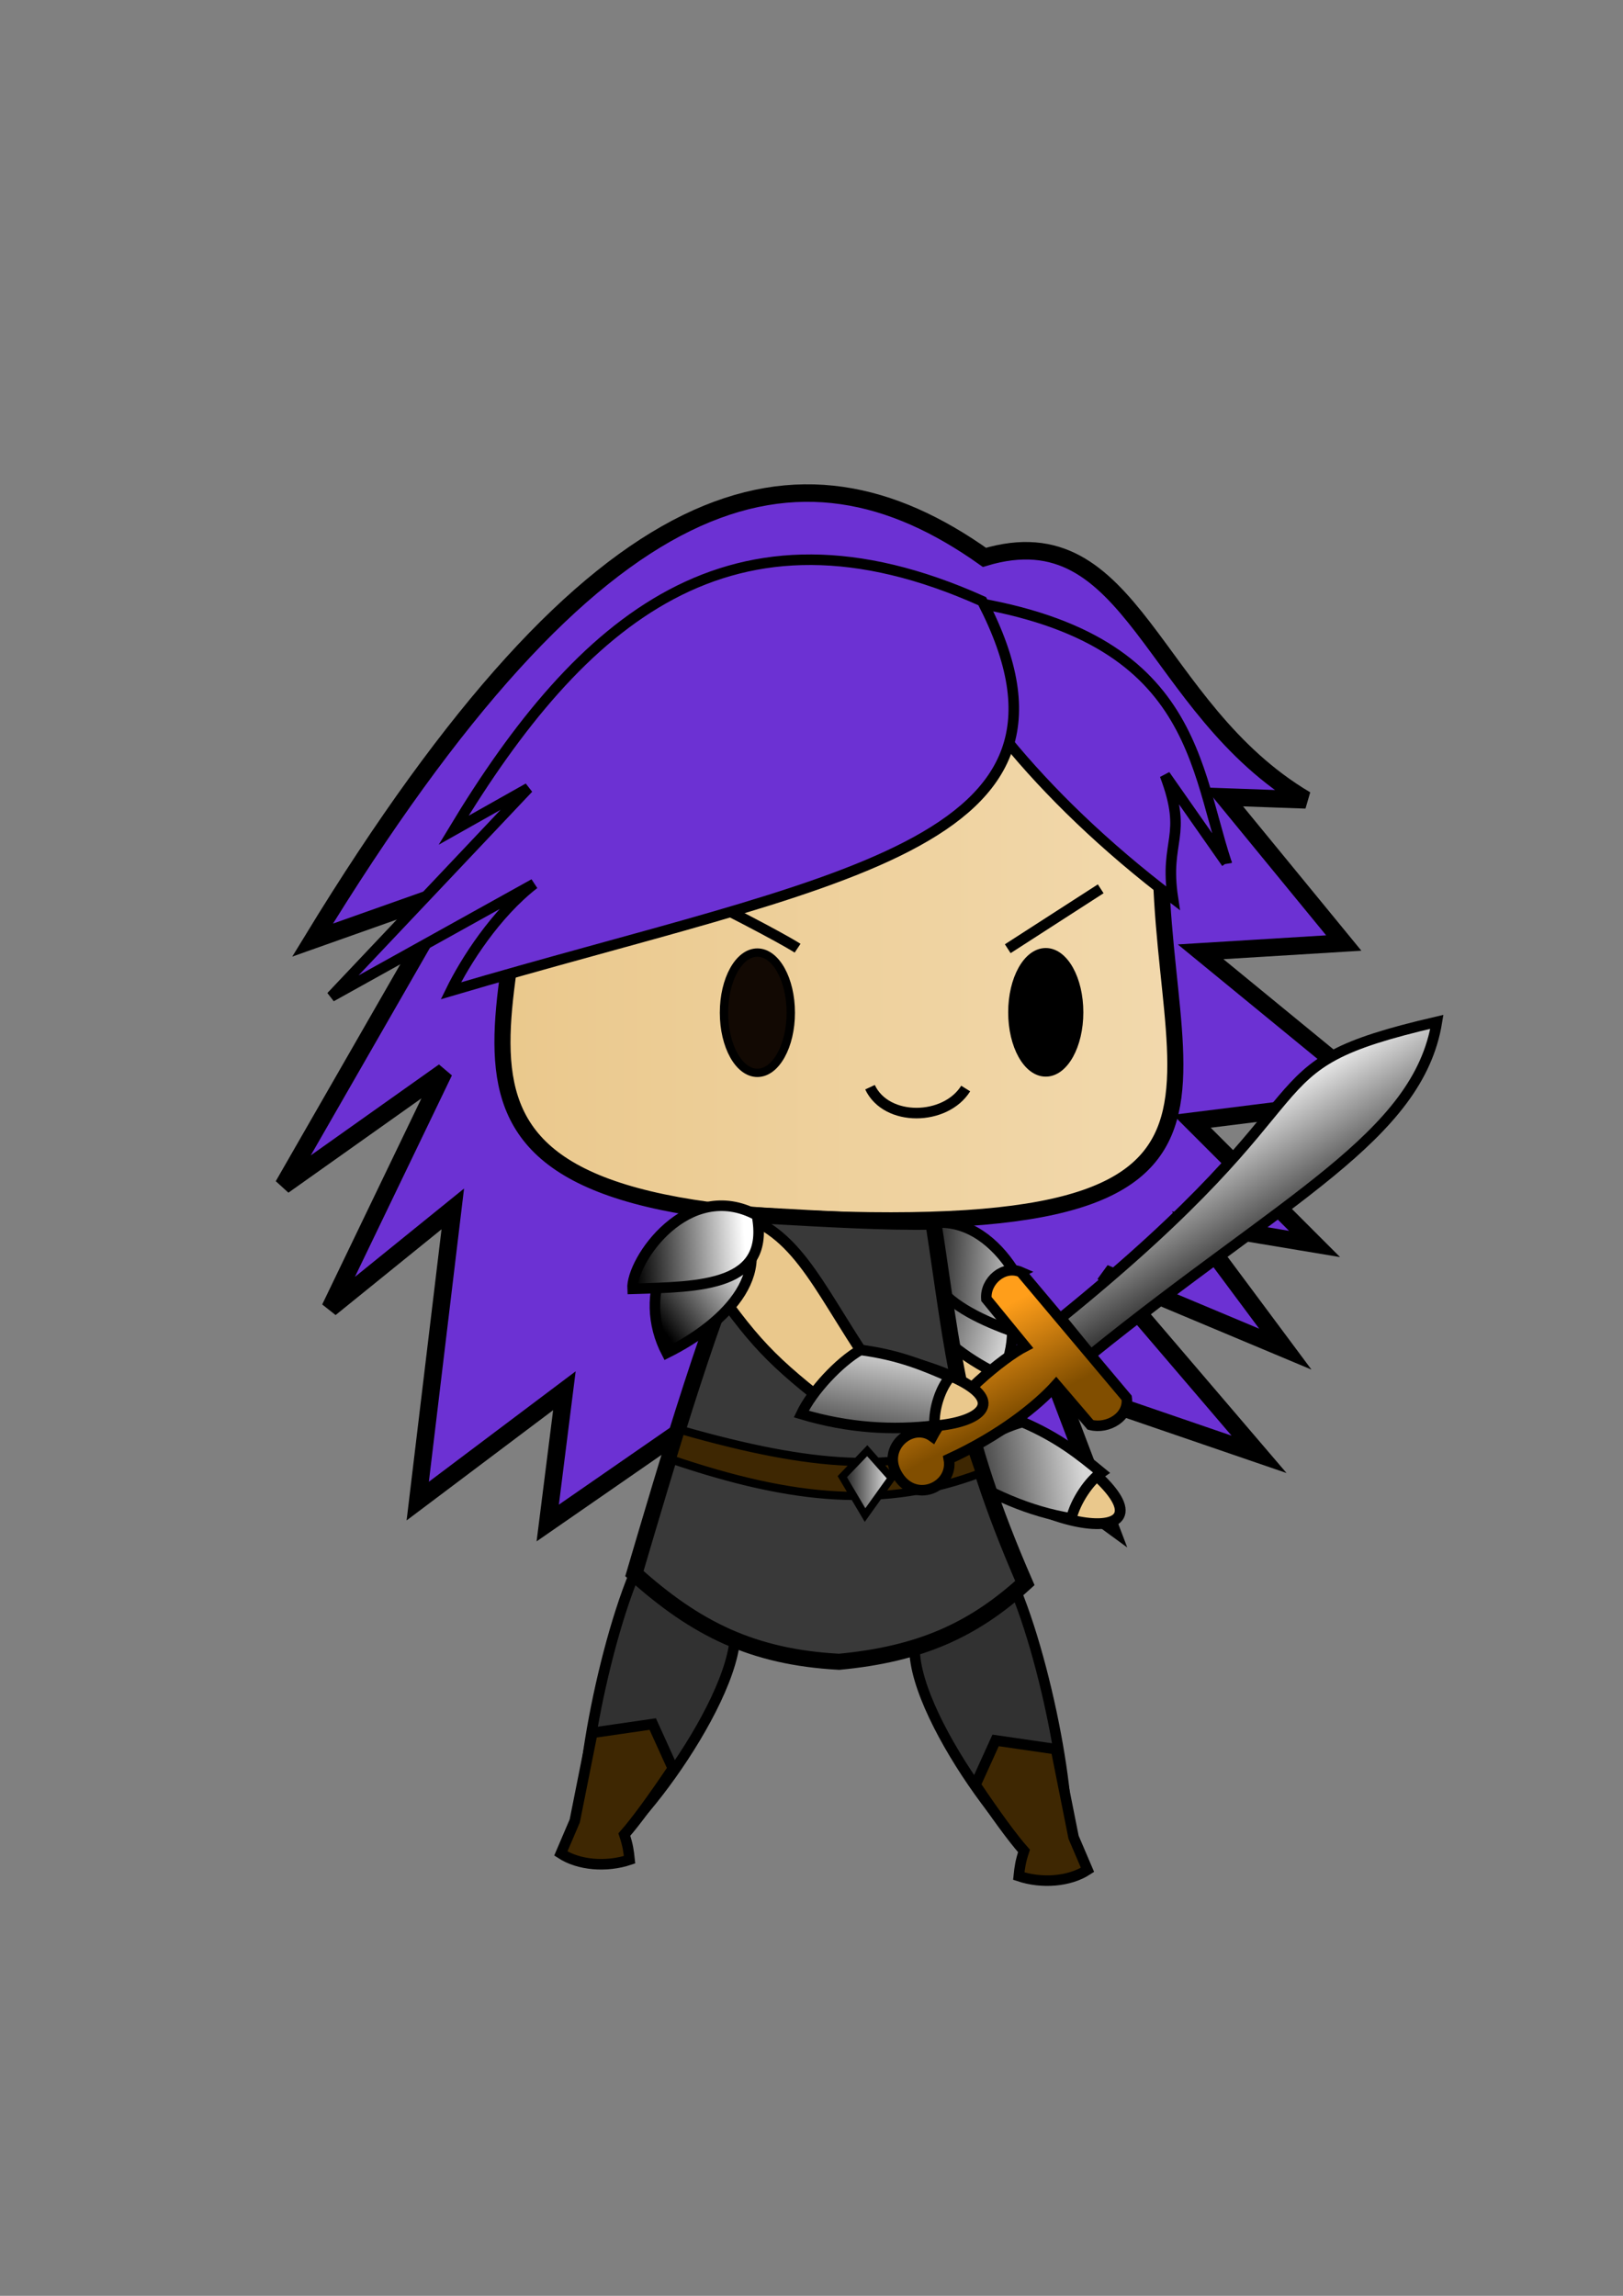<?xml version="1.0" encoding="UTF-8" standalone="no"?>
<!-- Created with Inkscape (http://www.inkscape.org/) -->

<svg
   xmlns:dc="http://purl.org/dc/elements/1.1/"
   xmlns:cc="http://creativecommons.org/ns#"
   xmlns:rdf="http://www.w3.org/1999/02/22-rdf-syntax-ns#"
   xmlns:svg="http://www.w3.org/2000/svg"
   xmlns="http://www.w3.org/2000/svg"
   xmlns:xlink="http://www.w3.org/1999/xlink"
   xmlns:sodipodi="http://sodipodi.sourceforge.net/DTD/sodipodi-0.dtd"
   xmlns:inkscape="http://www.inkscape.org/namespaces/inkscape"
   width="210mm"
   height="297mm"
   viewBox="0 0 210 297"
   version="1.1"
   id="svg4563"
   inkscape:version="0.92.4 (5da689c313, 2019-01-14)"
   sodipodi:docname="swordMaster2.svg">
  <rect x="0" y="0" width="210" height="297" fill="#808080" stroke="none"/>
  <defs
     id="defs4557">
    <linearGradient
       inkscape:collect="always"
       id="linearGradient5396">
      <stop
         style="stop-color:#eac88c;stop-opacity:1;"
         offset="0"
         id="stop5392" />
      <stop
         style="stop-color:#f2d9ad;stop-opacity:1"
         offset="1"
         id="stop5394" />
    </linearGradient>
    <linearGradient
       inkscape:collect="always"
       id="linearGradient5282">
      <stop
         style="stop-color:#4d4d4d;stop-opacity:1"
         offset="0"
         id="stop5278" />
      <stop
         style="stop-color:#d7d7d7;stop-opacity:1"
         offset="1"
         id="stop5280" />
    </linearGradient>
    <linearGradient
       inkscape:collect="always"
       id="linearGradient5270">
      <stop
         style="stop-color:#ff9e1a;stop-opacity:1"
         offset="0"
         id="stop5266" />
      <stop
         style="stop-color:#814e00;stop-opacity:1"
         offset="1"
         id="stop5268" />
    </linearGradient>
    <linearGradient
       inkscape:collect="always"
       id="linearGradient5216">
      <stop
         style="stop-color:#000000;stop-opacity:1"
         offset="0"
         id="stop5212" />
      <stop
         style="stop-color:#ffffff;stop-opacity:1"
         offset="1"
         id="stop5214" />
    </linearGradient>
    <linearGradient
       inkscape:collect="always"
       xlink:href="#linearGradient5216"
       id="linearGradient5220"
       x1="122.099"
       y1="244.845"
       x2="118.363"
       y2="222.662"
       gradientUnits="userSpaceOnUse"
       gradientTransform="translate(-17.071,28.001)" />
    <linearGradient
       inkscape:collect="always"
       xlink:href="#linearGradient5216"
       id="linearGradient5264"
       gradientUnits="userSpaceOnUse"
       gradientTransform="translate(-17.071,28.001)"
       x1="122.099"
       y1="244.845"
       x2="118.363"
       y2="222.662" />
    <linearGradient
       inkscape:collect="always"
       xlink:href="#linearGradient5270"
       id="linearGradient5272"
       x1="65.973"
       y1="263.427"
       x2="67.264"
       y2="276.389"
       gradientUnits="userSpaceOnUse" />
    <linearGradient
       inkscape:collect="always"
       xlink:href="#linearGradient5282"
       id="linearGradient5284"
       x1="70.721"
       y1="185.014"
       x2="82.235"
       y2="185.014"
       gradientUnits="userSpaceOnUse"
       gradientTransform="translate(0,4e-6)" />
    <linearGradient
       gradientTransform="rotate(-81.919,109.145,147.042)"
       inkscape:collect="always"
       xlink:href="#linearGradient5282"
       id="linearGradient5284-1"
       x1="73.569"
       y1="180.183"
       x2="80.428"
       y2="190.376"
       gradientUnits="userSpaceOnUse" />
    <linearGradient
       inkscape:collect="always"
       xlink:href="#linearGradient5216"
       id="linearGradient5318"
       x1="80.944"
       y1="158.428"
       x2="94.779"
       y2="162.17"
       gradientUnits="userSpaceOnUse" />
    <linearGradient
       gradientTransform="rotate(-33.069,96.507,164.151)"
       inkscape:collect="always"
       xlink:href="#linearGradient5216"
       id="linearGradient5318-0"
       x1="80.944"
       y1="158.428"
       x2="94.779"
       y2="162.17"
       gradientUnits="userSpaceOnUse" />
    <linearGradient
       gradientTransform="matrix(-0.955,-0.298,-0.298,0.955,261.317,35.868)"
       inkscape:collect="always"
       xlink:href="#linearGradient5216"
       id="linearGradient5318-8"
       x1="96.166"
       y1="165.277"
       x2="82.372"
       y2="156.619"
       gradientUnits="userSpaceOnUse" />
    <linearGradient
       gradientTransform="matrix(-0.838,-0.546,-0.546,0.838,289.282,80.756)"
       inkscape:collect="always"
       xlink:href="#linearGradient5216"
       id="linearGradient5318-0-4"
       x1="95.055"
       y1="167.616"
       x2="79.571"
       y2="156.5"
       gradientUnits="userSpaceOnUse" />
    <linearGradient
       inkscape:collect="always"
       xlink:href="#linearGradient5396"
       id="linearGradient5398"
       x1="63.961"
       y1="118.009"
       x2="153.126"
       y2="118.009"
       gradientUnits="userSpaceOnUse" />
    <linearGradient
       inkscape:collect="always"
       xlink:href="#linearGradient5216"
       id="linearGradient5464"
       x1="103.477"
       y1="191.612"
       x2="111.065"
       y2="191.612"
       gradientUnits="userSpaceOnUse"
       gradientTransform="translate(4.879,0.472)" />
    <linearGradient
       inkscape:collect="always"
       xlink:href="#linearGradient5216"
       id="linearGradient5514"
       gradientUnits="userSpaceOnUse"
       gradientTransform="matrix(-0.955,-0.298,-0.298,0.955,261.317,35.868)"
       x1="96.166"
       y1="165.277"
       x2="82.372"
       y2="156.619" />
    <linearGradient
       inkscape:collect="always"
       xlink:href="#linearGradient5282"
       id="linearGradient5516"
       gradientUnits="userSpaceOnUse"
       gradientTransform="rotate(-81.919,109.145,147.042)"
       x1="73.569"
       y1="180.183"
       x2="80.428"
       y2="190.376" />
  </defs>
  <sodipodi:namedview
     id="base"
     pagecolor="#ffffff"
     bordercolor="#666666"
     borderopacity="1.0"
     inkscape:pageopacity="0.0"
     inkscape:pageshadow="2"
     inkscape:zoom="0.7"
     inkscape:cx="128.26184"
     inkscape:cy="480.71387"
     inkscape:document-units="mm"
     inkscape:current-layer="g5494"
     showgrid="false"
     inkscape:window-width="1366"
     inkscape:window-height="705"
     inkscape:window-x="-8"
     inkscape:window-y="-8"
     inkscape:window-maximized="1" />
  <g
     inkscape:label="Capa 1"
     inkscape:groupmode="layer"
     id="layer1">
    <g
       id="g5530">
      <path
         sodipodi:nodetypes="ccccccccccccccccccccccccccccc"
         inkscape:connector-curvature="0"
         id="path5222"
         d="m 40.443,121.619 18.143,-6.426 -21.923,38.176 20.789,-14.741 -14.741,30.616 15.875,-12.851 -4.536,37.798 18.977,-14.277 -2.157,17.112 22.112,-15.308 5.67,23.812 13.229,-20.978 10.016,20.6 2.646,-21.923 18.899,13.796 -6.787,-17.885 26.253,9.003 -20.033,-23.435 23.435,9.827 -12.095,-16.253 15.875,2.646 -15.875,-15.875 24.19,-3.024 -23.057,-18.899 18.521,-1.134 -15.497,-18.899 10.583,0.378 C 148.832,91.581 146.739,66.289 127.378,72.104 103.422,55.092 77.588,60.738 40.443,121.619 Z"
         style="fill:#6c31d3;fill-opacity:1;stroke:#000000;stroke-width:2.265;stroke-linecap:butt;stroke-linejoin:miter;stroke-miterlimit:4;stroke-dasharray:none;stroke-opacity:1" />
    </g>
    <path
       style="fill:url(#linearGradient5398);stroke:#000000;stroke-width:2.081;stroke-linecap:butt;stroke-linejoin:miter;stroke-miterlimit:4;stroke-dasharray:none;stroke-opacity:1;fill-opacity:1"
       d="m 68.646,96.286 c 1.449,34.661 -22.981,59.308 38.086,61.426 65.161,2.26 39.516,-20.206 44.003,-57.442 C 128.495,64.761 80.59,78.556 68.646,96.286 Z"
       id="path21"
       inkscape:connector-curvature="0"
       sodipodi:nodetypes="cscc" />
    <ellipse
       style="fill:#120903;fill-opacity:1;stroke:#000000;stroke-width:1.081;stroke-miterlimit:4;stroke-dasharray:none;stroke-opacity:1"
       id="path4534"
       cx="97.998"
       cy="131.011"
       rx="4.321"
       ry="7.779" />
    <ellipse
       style="fill:#000000;fill-opacity:1;stroke:#000000;stroke-width:1.081;stroke-miterlimit:4;stroke-dasharray:none;stroke-opacity:1"
       id="path4534-5"
       cx="135.311"
       cy="130.961"
       rx="4.321"
       ry="7.779" />
    <path
       style="fill:#313131;fill-opacity:1;stroke:#000000;stroke-width:1.365;stroke-linecap:butt;stroke-linejoin:miter;stroke-miterlimit:4;stroke-dasharray:none;stroke-opacity:1"
       d="m 118.339,213.203 c 6.648,-1.965 10.486,-6.026 13.04,-7.56 4.823,11.722 8.451,33.462 5.729,35.721 -2.715,2.253 -18.861,-18.552 -18.769,-28.161 z"
       id="path5241"
       inkscape:connector-curvature="0"
       sodipodi:nodetypes="ccsc" />
    <path
       style="fill:#313131;fill-opacity:1;stroke:#000000;stroke-width:1.365;stroke-linecap:butt;stroke-linejoin:miter;stroke-miterlimit:4;stroke-dasharray:none;stroke-opacity:1"
       d="m 95.126,211.13 c -6.648,-1.965 -10.486,-6.026 -13.04,-7.56 -4.823,11.722 -8.451,33.462 -5.729,35.721 2.715,2.253 18.861,-18.552 18.769,-28.161 z"
       id="path5241-2"
       inkscape:connector-curvature="0"
       sodipodi:nodetypes="ccsc" />
    <g
       id="g5512"
       transform="rotate(17.581,120.451,159.114)">
      <path
         sodipodi:nodetypes="ccccc"
         inkscape:connector-curvature="0"
         id="path5175-7"
         d="m 120.849,160.206 c 9.854,1.597 12.12,8.38 18.413,19.025 29.202,7.332 10.959,13.829 -3.237,7.977 -8.523,-7.156 -10.501,-9.455 -16.579,-19.012 -1.268,-1.87 -0.36,-6.836 1.403,-7.99 z"
         style="fill:#eac88c;fill-opacity:1;stroke:#000000;stroke-width:1.398;stroke-linecap:butt;stroke-linejoin:miter;stroke-miterlimit:4;stroke-dasharray:none;stroke-opacity:1" />
      <g
         id="g5405">
        <g
           id="g5504">
          <path
             sodipodi:nodetypes="ccc"
             inkscape:connector-curvature="0"
             id="path5310-2-4"
             d="m 120.849,160.206 c 8.733,-1.508 15.3,5.767 14.002,14.148 -8.789,-1.175 -17.375,-5.707 -14.002,-14.148 z"
             style="fill:url(#linearGradient5318-0-4);fill-opacity:1;stroke:#000000;stroke-width:1.365;stroke-linecap:butt;stroke-linejoin:miter;stroke-miterlimit:4;stroke-dasharray:none;stroke-opacity:1" />
        </g>
      </g>
      <path
         sodipodi:nodetypes="ccc"
         inkscape:connector-curvature="0"
         id="path5310-22"
         d="m 120.754,158.033 c 8.049,-3.141 16.576,6.849 16.453,10.455 -8.865,-0.041 -17.97,-1.188 -16.453,-10.455 z"
         style="fill:url(#linearGradient5514);fill-opacity:1;stroke:#000000;stroke-width:1.365;stroke-linecap:butt;stroke-linejoin:miter;stroke-miterlimit:4;stroke-dasharray:none;stroke-opacity:1" />
      <path
         sodipodi:nodetypes="ccccc"
         inkscape:connector-curvature="0"
         id="path5276-6"
         d="m 131.864,187.756 c 1.342,-3.055 4.692,-6.849 7.397,-8.525 5.03,0.496 8.39,1.813 11.691,3.137 -1.143,1.457 -2.077,4.488 -1.908,6.829 -5.31,0.794 -10.974,0.216 -17.18,-1.44 z"
         style="fill:url(#linearGradient5516);fill-opacity:1;stroke:#000000;stroke-width:1.365;stroke-linecap:butt;stroke-linejoin:miter;stroke-miterlimit:4;stroke-dasharray:none;stroke-opacity:1" />
    </g>
    <path
       style="fill:#393939;fill-opacity:1;stroke:#000000;stroke-width:2.081;stroke-linecap:butt;stroke-linejoin:miter;stroke-miterlimit:4;stroke-dasharray:none;stroke-opacity:1"
       d="m 97.94,157.21 c -5.261,10.129 -12.003,33.349 -15.854,46.361 7.945,7.13 15.279,10.797 26.483,11.408 10.384,-0.982 17.303,-4.044 24.039,-10.186 -8.727,-20.07 -9.193,-29.466 -11.854,-46.76 -6.193,0.138 -14.275,-0.351 -22.814,-0.823 z"
       id="path4555"
       inkscape:connector-curvature="0"
       sodipodi:nodetypes="cccccc" />
    <path
       style="fill:none;stroke:#000000;stroke-width:1.365;stroke-linecap:butt;stroke-linejoin:miter;stroke-miterlimit:4;stroke-dasharray:none;stroke-opacity:1"
       d="m 89.568,115.449 c 11.225,5.613 13.631,7.216 13.631,7.216"
       id="path4621"
       inkscape:connector-curvature="0" />
    <path
       style="fill:none;stroke:#000000;stroke-width:1.365;stroke-linecap:butt;stroke-linejoin:miter;stroke-miterlimit:4;stroke-dasharray:none;stroke-opacity:1"
       d="m 130.393,122.732 c 12.027,-7.751 12.027,-7.751 12.027,-7.751"
       id="path4623"
       inkscape:connector-curvature="0" />
    <path
       style="fill:none;stroke:#000000;stroke-width:1.365;stroke-linecap:butt;stroke-linejoin:miter;stroke-miterlimit:4;stroke-dasharray:none;stroke-opacity:1"
       d="m 124.951,140.818 c -2.608,4.182 -10.26,4.347 -12.381,-0.17"
       id="path5171"
       inkscape:connector-curvature="0"
       sodipodi:nodetypes="cc" />
    <g
       id="g5468">
      <path
         sodipodi:nodetypes="ccccc"
         inkscape:connector-curvature="0"
         id="path5454"
         d="m 88.085,184.984 c 17.526,5.008 27.426,5.314 37.436,1.814 l 1.29,3.802 c -12.339,4.613 -24.067,3.584 -39.9,-1.783 z"
         style="fill:#3e2702;fill-opacity:1;stroke:#000000;stroke-width:1.065;stroke-linecap:butt;stroke-linejoin:miter;stroke-miterlimit:4;stroke-dasharray:none;stroke-opacity:1" />
      <path
         sodipodi:nodetypes="ccccc"
         inkscape:connector-curvature="0"
         id="path5456"
         d="m 112.212,187.67 -3.231,3.361 2.947,4.968 3.424,-4.788 z"
         style="fill:url(#linearGradient5464);fill-opacity:1;stroke:#000000;stroke-width:0.965;stroke-linecap:butt;stroke-linejoin:miter;stroke-miterlimit:4;stroke-dasharray:none;stroke-opacity:1" />
    </g>
    <g
       id="g5494"
       transform="rotate(-63.37,97.786,144.641)">
      <g
         id="g5486"
         transform="translate(3.329,-7.01)">
        <g
           id="g5479">
          <g
             id="g5473">
            <g
               id="g5262"
               transform="rotate(41.436,174.345,246.034)">
              <path
                 sodipodi:nodetypes="cccc"
                 inkscape:connector-curvature="0"
                 id="path5210"
                 d="m 78.935,266.89 c 45.861,-14.075 33.318,-21.452 59.461,-17.376 -7.811,12.912 -26.757,13.79 -57.643,23.236 z"
                 style="opacity:1;fill:url(#linearGradient5264);fill-opacity:1;stroke:#000000;stroke-width:1.371;stroke-linecap:butt;stroke-linejoin:miter;stroke-miterlimit:4;stroke-dasharray:none;stroke-opacity:1" />
              <path
                 sodipodi:nodetypes="cccccscccc"
                 inkscape:connector-curvature="0"
                 id="path5258"
                 d="m 76.379,259.449 6.613,20.201 c -0.585,2.397 -3.786,2.871 -5.653,1.489 l -2.178,-6.474 c -3.217,1.585 -9.097,3.377 -16.474,3.731 -0.729,3.624 -6.444,3.838 -6.97,-0.817 -0.44,-3.898 4.395,-5.378 6.092,-2.686 4.233,-3.529 12.307,-6.044 15.486,-6.333 l -2.362,-7.56 c 0.686,-2.245 3.766,-3.279 5.448,-1.551 z"
                 style="fill:url(#linearGradient5272);fill-opacity:1;stroke:#000000;stroke-width:1.365;stroke-linecap:butt;stroke-linejoin:miter;stroke-miterlimit:4;stroke-dasharray:none;stroke-opacity:1" />
            </g>
          </g>
        </g>
      </g>
    </g>
    <path
       style="fill:#6c31d3;fill-opacity:1;stroke:#000000;stroke-width:1.365;stroke-linecap:butt;stroke-linejoin:miter;stroke-miterlimit:4;stroke-dasharray:none;stroke-opacity:1"
       d="m 158.7,111.64 -7.965,-11.371 c 3.044,8.06 -0.125,8.301 1.029,15.934 -17.666,-13.406 -28.921,-28.139 -32.803,-39.164 35.495,3.163 35.232,20.976 39.739,34.602 z"
       id="path5224-3"
       inkscape:connector-curvature="0"
       sodipodi:nodetypes="ccccc" />
    <path
       style="fill:#6c31d3;fill-opacity:1;stroke:#000000;stroke-width:1.365;stroke-linecap:butt;stroke-linejoin:miter;stroke-miterlimit:4;stroke-dasharray:none;stroke-opacity:1"
       d="m 58.688,107.409 9.675,-5.453 -25.508,26.976 26.249,-14.588 c -4.985,3.864 -8.897,10.011 -10.764,13.832 C 107.709,113.598 143.638,109.681 127.094,77.774 94.59,63.166 75.144,80.154 58.688,107.409 Z"
       id="path5224"
       inkscape:connector-curvature="0"
       sodipodi:nodetypes="ccccccc" />
    <g
       inkscape:groupmode="layer"
       id="layer2"
       inkscape:label="Capa 2" />
    <g
       id="g5501"
       transform="rotate(-80.142,92.409,160.283)">
      <path
         sodipodi:nodetypes="ccccc"
         inkscape:connector-curvature="0"
         id="path5175"
         d="m 96.195,159.354 c 0.53,9.969 -5.618,13.622 -14.685,22.03 -0.969,30.093 -11.189,13.644 -8.482,-1.471 5.185,-9.847 7.012,-12.268 15.062,-20.235 1.559,-1.636 6.604,-1.802 8.105,-0.324 z"
         style="fill:#eac88c;fill-opacity:1;stroke:#000000;stroke-width:1.398;stroke-linecap:butt;stroke-linejoin:miter;stroke-miterlimit:4;stroke-dasharray:none;stroke-opacity:1" />
      <path
         sodipodi:nodetypes="ccccc"
         inkscape:connector-curvature="0"
         id="path5276"
         d="m 72.029,175.259 c 3.213,0.9 7.44,3.683 9.481,6.125 0.216,5.05 -0.615,8.561 -1.463,12.016 -1.603,-0.927 -4.255,-1.399 -6.548,-0.902 -1.533,-5.146 -2.238,-10.862 -1.47,-17.239 z"
         style="fill:url(#linearGradient5284);fill-opacity:1;stroke:#000000;stroke-width:1.365;stroke-linecap:butt;stroke-linejoin:miter;stroke-miterlimit:4;stroke-dasharray:none;stroke-opacity:1" />
      <g
         id="g5527"
         transform="rotate(61.357,92.22,161.716)">
        <g
           id="g5521">
          <g
             id="g5402">
            <path
               style="fill:url(#linearGradient5318-0);fill-opacity:1;stroke:#000000;stroke-width:1.365;stroke-linecap:butt;stroke-linejoin:miter;stroke-miterlimit:4;stroke-dasharray:none;stroke-opacity:1"
               d="m 94.498,158.699 c -8.733,-1.508 -15.3,5.767 -14.002,14.148 8.789,-1.175 17.375,-5.707 14.002,-14.148 z"
               id="path5310-2"
               inkscape:connector-curvature="0"
               sodipodi:nodetypes="ccc" />
            <path
               style="fill:url(#linearGradient5318);fill-opacity:1;stroke:#000000;stroke-width:1.365;stroke-linecap:butt;stroke-linejoin:miter;stroke-miterlimit:4;stroke-dasharray:none;stroke-opacity:1"
               d="m 97.279,159.735 c -6.923,-7.47 -17.345,0.352 -18.301,3.831 8.475,2.601 16.989,5.468 18.301,-3.831 z"
               id="path5310"
               inkscape:connector-curvature="0"
               sodipodi:nodetypes="ccc" />
          </g>
        </g>
      </g>
    </g>
    <path
       style="fill:#3e2702;fill-opacity:1;stroke:#000000;stroke-width:1.365;stroke-linecap:butt;stroke-linejoin:miter;stroke-miterlimit:4;stroke-dasharray:none;stroke-opacity:1"
       d="m 76.64,224.169 7.818,-1.136 2.606,5.746 c -2.632,3.909 -4.828,6.913 -6.281,8.553 0.46,1.381 0.554,2.114 0.673,3.253 -2.998,1.005 -6.572,0.713 -8.891,-0.806 l 1.804,-4.218 z"
       id="path5407"
       inkscape:connector-curvature="0"
       sodipodi:nodetypes="cccccccc" />
    <path
       style="fill:#3e2702;fill-opacity:1;stroke:#000000;stroke-width:1.365;stroke-linecap:butt;stroke-linejoin:miter;stroke-miterlimit:4;stroke-dasharray:none;stroke-opacity:1"
       d="m 136.638,226.286 -7.818,-1.136 -2.606,5.746 c 2.632,3.909 4.828,6.913 6.281,8.553 -0.46,1.381 -0.554,2.114 -0.673,3.253 2.998,1.005 6.572,0.713 8.891,-0.806 l -1.804,-4.218 z"
       id="path5407-3"
       inkscape:connector-curvature="0"
       sodipodi:nodetypes="cccccccc" />
  </g>
</svg>
